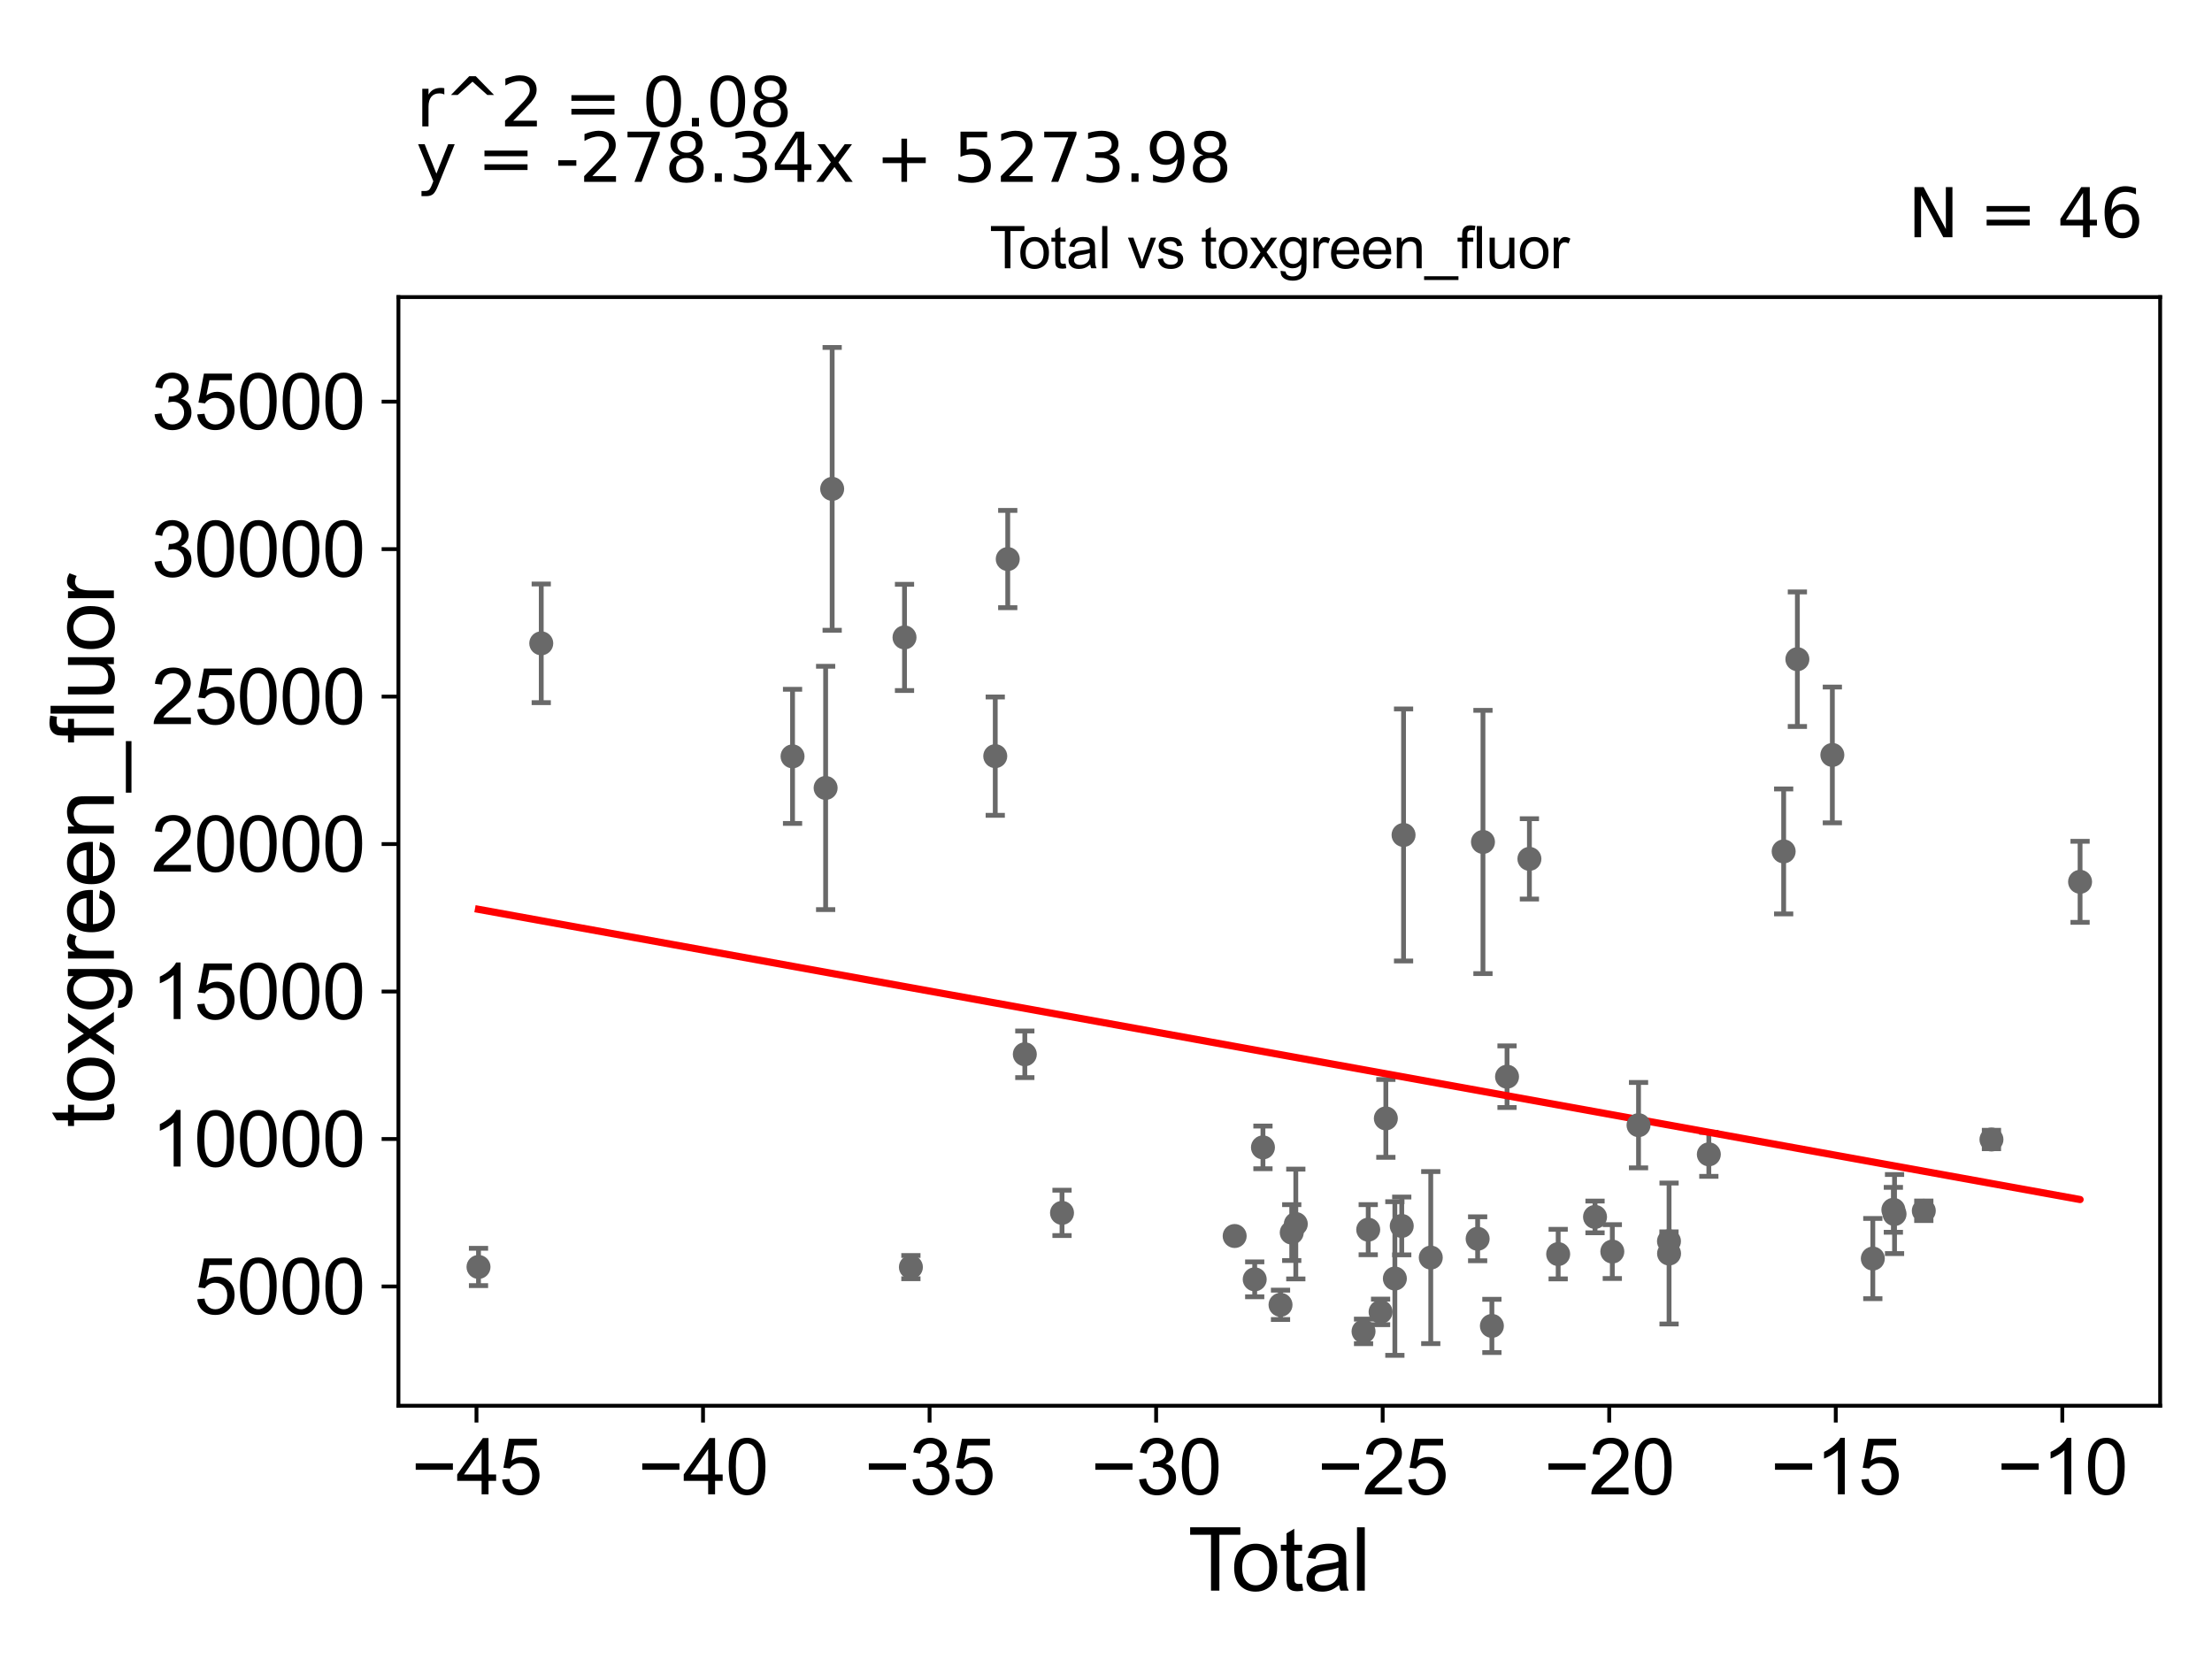 <?xml version="1.0" encoding="utf-8" standalone="no"?>
<!DOCTYPE svg PUBLIC "-//W3C//DTD SVG 1.1//EN"
  "http://www.w3.org/Graphics/SVG/1.1/DTD/svg11.dtd">
<svg xmlns:xlink="http://www.w3.org/1999/xlink" width="460.8pt" height="345.6pt" viewBox="0 0 460.8 345.6" xmlns="http://www.w3.org/2000/svg" version="1.1">
 <defs>
  <style type="text/css">*{stroke-linejoin: round; stroke-linecap: butt}</style>
 </defs>
 <g id="figure_1">
  <g id="patch_1">
   <path d="M 0 345.6 
L 460.8 345.6 
L 460.8 0 
L 0 0 
z
" style="fill: #ffffff"/>
  </g>
  <g id="axes_1">
   <g id="patch_2">
    <path d="M 83 292.84 
L 450 292.84 
L 450 61.886 
L 83 61.886 
z
" style="fill: #ffffff"/>
   </g>
   <g id="PathCollection_1">
    <defs>
     <path id="m04c80cd3c7" d="M 0 1.118 
C 0.297 1.118 0.581 1 0.791 0.791 
C 1 0.581 1.118 0.297 1.118 0 
C 1.118 -0.297 1 -0.581 0.791 -0.791 
C 0.581 -1 0.297 -1.118 0 -1.118 
C -0.297 -1.118 -0.581 -1 -0.791 -0.791 
C -1 -0.581 -1.118 -0.297 -1.118 0 
C -1.118 0.297 -1 0.581 -0.791 0.791 
C -0.581 1 -0.297 1.118 0 1.118 
z
" style="stroke: #696969"/>
    </defs>
    <g clip-path="url(#pc630a30fd0)">
     <use xlink:href="#m04c80cd3c7" x="99.682" y="263.93" style="fill: #696969; stroke: #696969"/>
     <use xlink:href="#m04c80cd3c7" x="285.026" y="256.163" style="fill: #696969; stroke: #696969"/>
     <use xlink:href="#m04c80cd3c7" x="335.875" y="260.724" style="fill: #696969; stroke: #696969"/>
     <use xlink:href="#m04c80cd3c7" x="332.274" y="253.507" style="fill: #696969; stroke: #696969"/>
     <use xlink:href="#m04c80cd3c7" x="324.596" y="261.25" style="fill: #696969; stroke: #696969"/>
     <use xlink:href="#m04c80cd3c7" x="257.203" y="257.484" style="fill: #696969; stroke: #696969"/>
     <use xlink:href="#m04c80cd3c7" x="318.604" y="178.919" style="fill: #696969; stroke: #696969"/>
     <use xlink:href="#m04c80cd3c7" x="313.943" y="224.295" style="fill: #696969; stroke: #696969"/>
     <use xlink:href="#m04c80cd3c7" x="261.379" y="266.51" style="fill: #696969; stroke: #696969"/>
     <use xlink:href="#m04c80cd3c7" x="310.788" y="276.211" style="fill: #696969; stroke: #696969"/>
     <use xlink:href="#m04c80cd3c7" x="308.929" y="175.396" style="fill: #696969; stroke: #696969"/>
     <use xlink:href="#m04c80cd3c7" x="263.096" y="239.025" style="fill: #696969; stroke: #696969"/>
     <use xlink:href="#m04c80cd3c7" x="307.82" y="258.06" style="fill: #696969; stroke: #696969"/>
     <use xlink:href="#m04c80cd3c7" x="266.756" y="271.818" style="fill: #696969; stroke: #696969"/>
     <use xlink:href="#m04c80cd3c7" x="298.055" y="261.977" style="fill: #696969; stroke: #696969"/>
     <use xlink:href="#m04c80cd3c7" x="269.092" y="256.77" style="fill: #696969; stroke: #696969"/>
     <use xlink:href="#m04c80cd3c7" x="292.387" y="173.94" style="fill: #696969; stroke: #696969"/>
     <use xlink:href="#m04c80cd3c7" x="269.94" y="254.987" style="fill: #696969; stroke: #696969"/>
     <use xlink:href="#m04c80cd3c7" x="292.009" y="255.387" style="fill: #696969; stroke: #696969"/>
     <use xlink:href="#m04c80cd3c7" x="290.576" y="266.34" style="fill: #696969; stroke: #696969"/>
     <use xlink:href="#m04c80cd3c7" x="288.698" y="232.985" style="fill: #696969; stroke: #696969"/>
     <use xlink:href="#m04c80cd3c7" x="287.603" y="273.294" style="fill: #696969; stroke: #696969"/>
     <use xlink:href="#m04c80cd3c7" x="341.337" y="234.394" style="fill: #696969; stroke: #696969"/>
     <use xlink:href="#m04c80cd3c7" x="221.237" y="252.667" style="fill: #696969; stroke: #696969"/>
     <use xlink:href="#m04c80cd3c7" x="284.051" y="277.356" style="fill: #696969; stroke: #696969"/>
     <use xlink:href="#m04c80cd3c7" x="188.426" y="132.785" style="fill: #696969; stroke: #696969"/>
     <use xlink:href="#m04c80cd3c7" x="381.712" y="157.269" style="fill: #696969; stroke: #696969"/>
     <use xlink:href="#m04c80cd3c7" x="374.427" y="137.324" style="fill: #696969; stroke: #696969"/>
     <use xlink:href="#m04c80cd3c7" x="171.994" y="164.143" style="fill: #696969; stroke: #696969"/>
     <use xlink:href="#m04c80cd3c7" x="347.678" y="258.572" style="fill: #696969; stroke: #696969"/>
     <use xlink:href="#m04c80cd3c7" x="189.757" y="263.965" style="fill: #696969; stroke: #696969"/>
     <use xlink:href="#m04c80cd3c7" x="394.422" y="252.024" style="fill: #696969; stroke: #696969"/>
     <use xlink:href="#m04c80cd3c7" x="371.569" y="177.366" style="fill: #696969; stroke: #696969"/>
     <use xlink:href="#m04c80cd3c7" x="165.102" y="157.564" style="fill: #696969; stroke: #696969"/>
     <use xlink:href="#m04c80cd3c7" x="394.668" y="252.906" style="fill: #696969; stroke: #696969"/>
     <use xlink:href="#m04c80cd3c7" x="390.142" y="262.181" style="fill: #696969; stroke: #696969"/>
     <use xlink:href="#m04c80cd3c7" x="400.763" y="252.227" style="fill: #696969; stroke: #696969"/>
     <use xlink:href="#m04c80cd3c7" x="414.857" y="237.381" style="fill: #696969; stroke: #696969"/>
     <use xlink:href="#m04c80cd3c7" x="355.982" y="240.473" style="fill: #696969; stroke: #696969"/>
     <use xlink:href="#m04c80cd3c7" x="207.33" y="157.519" style="fill: #696969; stroke: #696969"/>
     <use xlink:href="#m04c80cd3c7" x="112.752" y="134.015" style="fill: #696969; stroke: #696969"/>
     <use xlink:href="#m04c80cd3c7" x="209.932" y="116.46" style="fill: #696969; stroke: #696969"/>
     <use xlink:href="#m04c80cd3c7" x="213.489" y="219.628" style="fill: #696969; stroke: #696969"/>
     <use xlink:href="#m04c80cd3c7" x="433.318" y="183.699" style="fill: #696969; stroke: #696969"/>
     <use xlink:href="#m04c80cd3c7" x="347.697" y="261.131" style="fill: #696969; stroke: #696969"/>
     <use xlink:href="#m04c80cd3c7" x="173.355" y="101.841" style="fill: #696969; stroke: #696969"/>
    </g>
   </g>
   <g id="matplotlib.axis_1">
    <g id="xtick_1">
     <g id="line2d_1">
      <defs>
       <path id="mc602a7f9c6" d="M 0 0 
L 0 3.5 
" style="stroke: #000000; stroke-width: 0.8"/>
      </defs>
      <g>
       <use xlink:href="#mc602a7f9c6" x="99.26" y="292.84" style="stroke: #000000; stroke-width: 0.8"/>
      </g>
     </g>
     <g id="text_1">
      <!-- −45 -->
      <g transform="translate(85.69 311.293)scale(0.16 -0.16)">
       <defs>
        <path id="ArialMT-2212" d="M 3381 1997 
L 356 1997 
L 356 2522 
L 3381 2522 
L 3381 1997 
z
" transform="scale(0.016)"/>
        <path id="ArialMT-34" d="M 2069 0 
L 2069 1097 
L 81 1097 
L 81 1613 
L 2172 4581 
L 2631 4581 
L 2631 1613 
L 3250 1613 
L 3250 1097 
L 2631 1097 
L 2631 0 
L 2069 0 
z
M 2069 1613 
L 2069 3678 
L 634 1613 
L 2069 1613 
z
" transform="scale(0.016)"/>
        <path id="ArialMT-35" d="M 266 1200 
L 856 1250 
Q 922 819 1161 601 
Q 1400 384 1738 384 
Q 2144 384 2425 690 
Q 2706 997 2706 1503 
Q 2706 1984 2436 2262 
Q 2166 2541 1728 2541 
Q 1456 2541 1237 2417 
Q 1019 2294 894 2097 
L 366 2166 
L 809 4519 
L 3088 4519 
L 3088 3981 
L 1259 3981 
L 1013 2750 
Q 1425 3038 1878 3038 
Q 2478 3038 2890 2622 
Q 3303 2206 3303 1553 
Q 3303 931 2941 478 
Q 2500 -78 1738 -78 
Q 1113 -78 717 272 
Q 322 622 266 1200 
z
" transform="scale(0.016)"/>
       </defs>
       <use xlink:href="#ArialMT-2212"/>
       <use xlink:href="#ArialMT-34" x="58.398"/>
       <use xlink:href="#ArialMT-35" x="114.014"/>
      </g>
     </g>
    </g>
    <g id="xtick_2">
     <g id="line2d_2">
      <g>
       <use xlink:href="#mc602a7f9c6" x="146.454" y="292.84" style="stroke: #000000; stroke-width: 0.8"/>
      </g>
     </g>
     <g id="text_2">
      <!-- −40 -->
      <g transform="translate(132.884 311.293)scale(0.16 -0.16)">
       <defs>
        <path id="ArialMT-30" d="M 266 2259 
Q 266 3072 433 3567 
Q 600 4063 929 4331 
Q 1259 4600 1759 4600 
Q 2128 4600 2406 4451 
Q 2684 4303 2865 4023 
Q 3047 3744 3150 3342 
Q 3253 2941 3253 2259 
Q 3253 1453 3087 958 
Q 2922 463 2592 192 
Q 2263 -78 1759 -78 
Q 1097 -78 719 397 
Q 266 969 266 2259 
z
M 844 2259 
Q 844 1131 1108 757 
Q 1372 384 1759 384 
Q 2147 384 2411 759 
Q 2675 1134 2675 2259 
Q 2675 3391 2411 3762 
Q 2147 4134 1753 4134 
Q 1366 4134 1134 3806 
Q 844 3388 844 2259 
z
" transform="scale(0.016)"/>
       </defs>
       <use xlink:href="#ArialMT-2212"/>
       <use xlink:href="#ArialMT-34" x="58.398"/>
       <use xlink:href="#ArialMT-30" x="114.014"/>
      </g>
     </g>
    </g>
    <g id="xtick_3">
     <g id="line2d_3">
      <g>
       <use xlink:href="#mc602a7f9c6" x="193.648" y="292.84" style="stroke: #000000; stroke-width: 0.8"/>
      </g>
     </g>
     <g id="text_3">
      <!-- −35 -->
      <g transform="translate(180.078 311.293)scale(0.16 -0.16)">
       <defs>
        <path id="ArialMT-33" d="M 269 1209 
L 831 1284 
Q 928 806 1161 595 
Q 1394 384 1728 384 
Q 2125 384 2398 659 
Q 2672 934 2672 1341 
Q 2672 1728 2419 1979 
Q 2166 2231 1775 2231 
Q 1616 2231 1378 2169 
L 1441 2663 
Q 1497 2656 1531 2656 
Q 1891 2656 2178 2843 
Q 2466 3031 2466 3422 
Q 2466 3731 2256 3934 
Q 2047 4138 1716 4138 
Q 1388 4138 1169 3931 
Q 950 3725 888 3313 
L 325 3413 
Q 428 3978 793 4289 
Q 1159 4600 1703 4600 
Q 2078 4600 2393 4439 
Q 2709 4278 2876 4000 
Q 3044 3722 3044 3409 
Q 3044 3113 2884 2869 
Q 2725 2625 2413 2481 
Q 2819 2388 3044 2092 
Q 3269 1797 3269 1353 
Q 3269 753 2831 336 
Q 2394 -81 1725 -81 
Q 1122 -81 723 278 
Q 325 638 269 1209 
z
" transform="scale(0.016)"/>
       </defs>
       <use xlink:href="#ArialMT-2212"/>
       <use xlink:href="#ArialMT-33" x="58.398"/>
       <use xlink:href="#ArialMT-35" x="114.014"/>
      </g>
     </g>
    </g>
    <g id="xtick_4">
     <g id="line2d_4">
      <g>
       <use xlink:href="#mc602a7f9c6" x="240.842" y="292.84" style="stroke: #000000; stroke-width: 0.8"/>
      </g>
     </g>
     <g id="text_4">
      <!-- −30 -->
      <g transform="translate(227.272 311.293)scale(0.16 -0.16)">
       <use xlink:href="#ArialMT-2212"/>
       <use xlink:href="#ArialMT-33" x="58.398"/>
       <use xlink:href="#ArialMT-30" x="114.014"/>
      </g>
     </g>
    </g>
    <g id="xtick_5">
     <g id="line2d_5">
      <g>
       <use xlink:href="#mc602a7f9c6" x="288.036" y="292.84" style="stroke: #000000; stroke-width: 0.8"/>
      </g>
     </g>
     <g id="text_5">
      <!-- −25 -->
      <g transform="translate(274.466 311.293)scale(0.16 -0.16)">
       <defs>
        <path id="ArialMT-32" d="M 3222 541 
L 3222 0 
L 194 0 
Q 188 203 259 391 
Q 375 700 629 1000 
Q 884 1300 1366 1694 
Q 2113 2306 2375 2664 
Q 2638 3022 2638 3341 
Q 2638 3675 2398 3904 
Q 2159 4134 1775 4134 
Q 1369 4134 1125 3890 
Q 881 3647 878 3216 
L 300 3275 
Q 359 3922 746 4261 
Q 1134 4600 1788 4600 
Q 2447 4600 2831 4234 
Q 3216 3869 3216 3328 
Q 3216 3053 3103 2787 
Q 2991 2522 2730 2228 
Q 2469 1934 1863 1422 
Q 1356 997 1212 845 
Q 1069 694 975 541 
L 3222 541 
z
" transform="scale(0.016)"/>
       </defs>
       <use xlink:href="#ArialMT-2212"/>
       <use xlink:href="#ArialMT-32" x="58.398"/>
       <use xlink:href="#ArialMT-35" x="114.014"/>
      </g>
     </g>
    </g>
    <g id="xtick_6">
     <g id="line2d_6">
      <g>
       <use xlink:href="#mc602a7f9c6" x="335.23" y="292.84" style="stroke: #000000; stroke-width: 0.8"/>
      </g>
     </g>
     <g id="text_6">
      <!-- −20 -->
      <g transform="translate(321.66 311.293)scale(0.16 -0.16)">
       <use xlink:href="#ArialMT-2212"/>
       <use xlink:href="#ArialMT-32" x="58.398"/>
       <use xlink:href="#ArialMT-30" x="114.014"/>
      </g>
     </g>
    </g>
    <g id="xtick_7">
     <g id="line2d_7">
      <g>
       <use xlink:href="#mc602a7f9c6" x="382.424" y="292.84" style="stroke: #000000; stroke-width: 0.8"/>
      </g>
     </g>
     <g id="text_7">
      <!-- −15 -->
      <g transform="translate(368.854 311.293)scale(0.16 -0.16)">
       <defs>
        <path id="ArialMT-31" d="M 2384 0 
L 1822 0 
L 1822 3584 
Q 1619 3391 1289 3197 
Q 959 3003 697 2906 
L 697 3450 
Q 1169 3672 1522 3987 
Q 1875 4303 2022 4600 
L 2384 4600 
L 2384 0 
z
" transform="scale(0.016)"/>
       </defs>
       <use xlink:href="#ArialMT-2212"/>
       <use xlink:href="#ArialMT-31" x="58.398"/>
       <use xlink:href="#ArialMT-35" x="114.014"/>
      </g>
     </g>
    </g>
    <g id="xtick_8">
     <g id="line2d_8">
      <g>
       <use xlink:href="#mc602a7f9c6" x="429.618" y="292.84" style="stroke: #000000; stroke-width: 0.8"/>
      </g>
     </g>
     <g id="text_8">
      <!-- −10 -->
      <g transform="translate(416.048 311.293)scale(0.16 -0.16)">
       <use xlink:href="#ArialMT-2212"/>
       <use xlink:href="#ArialMT-31" x="58.398"/>
       <use xlink:href="#ArialMT-30" x="114.014"/>
      </g>
     </g>
    </g>
    <g id="text_9">
     <!-- Total -->
     <g transform="translate(247.495 331.357)scale(0.18 -0.18)">
      <defs>
       <path id="ArialMT-54" d="M 1659 0 
L 1659 4041 
L 150 4041 
L 150 4581 
L 3781 4581 
L 3781 4041 
L 2266 4041 
L 2266 0 
L 1659 0 
z
" transform="scale(0.016)"/>
       <path id="ArialMT-6f" d="M 213 1659 
Q 213 2581 725 3025 
Q 1153 3394 1769 3394 
Q 2453 3394 2887 2945 
Q 3322 2497 3322 1706 
Q 3322 1066 3130 698 
Q 2938 331 2570 128 
Q 2203 -75 1769 -75 
Q 1072 -75 642 372 
Q 213 819 213 1659 
z
M 791 1659 
Q 791 1022 1069 705 
Q 1347 388 1769 388 
Q 2188 388 2466 706 
Q 2744 1025 2744 1678 
Q 2744 2294 2464 2611 
Q 2184 2928 1769 2928 
Q 1347 2928 1069 2612 
Q 791 2297 791 1659 
z
" transform="scale(0.016)"/>
       <path id="ArialMT-74" d="M 1650 503 
L 1731 6 
Q 1494 -44 1306 -44 
Q 1000 -44 831 53 
Q 663 150 594 308 
Q 525 466 525 972 
L 525 2881 
L 113 2881 
L 113 3319 
L 525 3319 
L 525 4141 
L 1084 4478 
L 1084 3319 
L 1650 3319 
L 1650 2881 
L 1084 2881 
L 1084 941 
Q 1084 700 1114 631 
Q 1144 563 1211 522 
Q 1278 481 1403 481 
Q 1497 481 1650 503 
z
" transform="scale(0.016)"/>
       <path id="ArialMT-61" d="M 2588 409 
Q 2275 144 1986 34 
Q 1697 -75 1366 -75 
Q 819 -75 525 192 
Q 231 459 231 875 
Q 231 1119 342 1320 
Q 453 1522 633 1644 
Q 813 1766 1038 1828 
Q 1203 1872 1538 1913 
Q 2219 1994 2541 2106 
Q 2544 2222 2544 2253 
Q 2544 2597 2384 2738 
Q 2169 2928 1744 2928 
Q 1347 2928 1158 2789 
Q 969 2650 878 2297 
L 328 2372 
Q 403 2725 575 2942 
Q 747 3159 1072 3276 
Q 1397 3394 1825 3394 
Q 2250 3394 2515 3294 
Q 2781 3194 2906 3042 
Q 3031 2891 3081 2659 
Q 3109 2516 3109 2141 
L 3109 1391 
Q 3109 606 3145 398 
Q 3181 191 3288 0 
L 2700 0 
Q 2613 175 2588 409 
z
M 2541 1666 
Q 2234 1541 1622 1453 
Q 1275 1403 1131 1340 
Q 988 1278 909 1158 
Q 831 1038 831 891 
Q 831 666 1001 516 
Q 1172 366 1500 366 
Q 1825 366 2078 508 
Q 2331 650 2450 897 
Q 2541 1088 2541 1459 
L 2541 1666 
z
" transform="scale(0.016)"/>
       <path id="ArialMT-6c" d="M 409 0 
L 409 4581 
L 972 4581 
L 972 0 
L 409 0 
z
" transform="scale(0.016)"/>
      </defs>
      <use xlink:href="#ArialMT-54"/>
      <use xlink:href="#ArialMT-6f" x="49.959"/>
      <use xlink:href="#ArialMT-74" x="105.574"/>
      <use xlink:href="#ArialMT-61" x="133.357"/>
      <use xlink:href="#ArialMT-6c" x="188.973"/>
     </g>
    </g>
   </g>
   <g id="matplotlib.axis_2">
    <g id="ytick_1">
     <g id="line2d_9">
      <defs>
       <path id="mfd8ad34cc0" d="M 0 0 
L -3.5 0 
" style="stroke: #000000; stroke-width: 0.8"/>
      </defs>
      <g>
       <use xlink:href="#mfd8ad34cc0" x="83" y="268" style="stroke: #000000; stroke-width: 0.8"/>
      </g>
     </g>
     <g id="text_10">
      <!-- 5000 -->
      <g transform="translate(40.41 273.726)scale(0.16 -0.16)">
       <use xlink:href="#ArialMT-35"/>
       <use xlink:href="#ArialMT-30" x="55.615"/>
       <use xlink:href="#ArialMT-30" x="111.23"/>
       <use xlink:href="#ArialMT-30" x="166.846"/>
      </g>
     </g>
    </g>
    <g id="ytick_2">
     <g id="line2d_10">
      <g>
       <use xlink:href="#mfd8ad34cc0" x="83" y="237.279" style="stroke: #000000; stroke-width: 0.8"/>
      </g>
     </g>
     <g id="text_11">
      <!-- 10000 -->
      <g transform="translate(31.512 243.005)scale(0.16 -0.16)">
       <use xlink:href="#ArialMT-31"/>
       <use xlink:href="#ArialMT-30" x="55.615"/>
       <use xlink:href="#ArialMT-30" x="111.23"/>
       <use xlink:href="#ArialMT-30" x="166.846"/>
       <use xlink:href="#ArialMT-30" x="222.461"/>
      </g>
     </g>
    </g>
    <g id="ytick_3">
     <g id="line2d_11">
      <g>
       <use xlink:href="#mfd8ad34cc0" x="83" y="206.557" style="stroke: #000000; stroke-width: 0.8"/>
      </g>
     </g>
     <g id="text_12">
      <!-- 15000 -->
      <g transform="translate(31.512 212.284)scale(0.16 -0.16)">
       <use xlink:href="#ArialMT-31"/>
       <use xlink:href="#ArialMT-35" x="55.615"/>
       <use xlink:href="#ArialMT-30" x="111.23"/>
       <use xlink:href="#ArialMT-30" x="166.846"/>
       <use xlink:href="#ArialMT-30" x="222.461"/>
      </g>
     </g>
    </g>
    <g id="ytick_4">
     <g id="line2d_12">
      <g>
       <use xlink:href="#mfd8ad34cc0" x="83" y="175.836" style="stroke: #000000; stroke-width: 0.8"/>
      </g>
     </g>
     <g id="text_13">
      <!-- 20000 -->
      <g transform="translate(31.512 181.562)scale(0.16 -0.16)">
       <use xlink:href="#ArialMT-32"/>
       <use xlink:href="#ArialMT-30" x="55.615"/>
       <use xlink:href="#ArialMT-30" x="111.23"/>
       <use xlink:href="#ArialMT-30" x="166.846"/>
       <use xlink:href="#ArialMT-30" x="222.461"/>
      </g>
     </g>
    </g>
    <g id="ytick_5">
     <g id="line2d_13">
      <g>
       <use xlink:href="#mfd8ad34cc0" x="83" y="145.114" style="stroke: #000000; stroke-width: 0.8"/>
      </g>
     </g>
     <g id="text_14">
      <!-- 25000 -->
      <g transform="translate(31.512 150.841)scale(0.16 -0.16)">
       <use xlink:href="#ArialMT-32"/>
       <use xlink:href="#ArialMT-35" x="55.615"/>
       <use xlink:href="#ArialMT-30" x="111.23"/>
       <use xlink:href="#ArialMT-30" x="166.846"/>
       <use xlink:href="#ArialMT-30" x="222.461"/>
      </g>
     </g>
    </g>
    <g id="ytick_6">
     <g id="line2d_14">
      <g>
       <use xlink:href="#mfd8ad34cc0" x="83" y="114.393" style="stroke: #000000; stroke-width: 0.8"/>
      </g>
     </g>
     <g id="text_15">
      <!-- 30000 -->
      <g transform="translate(31.512 120.119)scale(0.16 -0.16)">
       <use xlink:href="#ArialMT-33"/>
       <use xlink:href="#ArialMT-30" x="55.615"/>
       <use xlink:href="#ArialMT-30" x="111.23"/>
       <use xlink:href="#ArialMT-30" x="166.846"/>
       <use xlink:href="#ArialMT-30" x="222.461"/>
      </g>
     </g>
    </g>
    <g id="ytick_7">
     <g id="line2d_15">
      <g>
       <use xlink:href="#mfd8ad34cc0" x="83" y="83.671" style="stroke: #000000; stroke-width: 0.8"/>
      </g>
     </g>
     <g id="text_16">
      <!-- 35000 -->
      <g transform="translate(31.512 89.398)scale(0.16 -0.16)">
       <use xlink:href="#ArialMT-33"/>
       <use xlink:href="#ArialMT-35" x="55.615"/>
       <use xlink:href="#ArialMT-30" x="111.23"/>
       <use xlink:href="#ArialMT-30" x="166.846"/>
       <use xlink:href="#ArialMT-30" x="222.461"/>
      </g>
     </g>
    </g>
    <g id="text_17">
     <!-- toxgreen_fluor -->
     <g transform="translate(23.724 234.895)rotate(-90)scale(0.18 -0.18)">
      <defs>
       <path id="ArialMT-78" d="M 47 0 
L 1259 1725 
L 138 3319 
L 841 3319 
L 1350 2541 
Q 1494 2319 1581 2169 
Q 1719 2375 1834 2534 
L 2394 3319 
L 3066 3319 
L 1919 1756 
L 3153 0 
L 2463 0 
L 1781 1031 
L 1600 1309 
L 728 0 
L 47 0 
z
" transform="scale(0.016)"/>
       <path id="ArialMT-67" d="M 319 -275 
L 866 -356 
Q 900 -609 1056 -725 
Q 1266 -881 1628 -881 
Q 2019 -881 2231 -725 
Q 2444 -569 2519 -288 
Q 2563 -116 2559 434 
Q 2191 0 1641 0 
Q 956 0 581 494 
Q 206 988 206 1678 
Q 206 2153 378 2554 
Q 550 2956 876 3175 
Q 1203 3394 1644 3394 
Q 2231 3394 2613 2919 
L 2613 3319 
L 3131 3319 
L 3131 450 
Q 3131 -325 2973 -648 
Q 2816 -972 2473 -1159 
Q 2131 -1347 1631 -1347 
Q 1038 -1347 672 -1080 
Q 306 -813 319 -275 
z
M 784 1719 
Q 784 1066 1043 766 
Q 1303 466 1694 466 
Q 2081 466 2343 764 
Q 2606 1063 2606 1700 
Q 2606 2309 2336 2618 
Q 2066 2928 1684 2928 
Q 1309 2928 1046 2623 
Q 784 2319 784 1719 
z
" transform="scale(0.016)"/>
       <path id="ArialMT-72" d="M 416 0 
L 416 3319 
L 922 3319 
L 922 2816 
Q 1116 3169 1280 3281 
Q 1444 3394 1641 3394 
Q 1925 3394 2219 3213 
L 2025 2691 
Q 1819 2813 1613 2813 
Q 1428 2813 1281 2702 
Q 1134 2591 1072 2394 
Q 978 2094 978 1738 
L 978 0 
L 416 0 
z
" transform="scale(0.016)"/>
       <path id="ArialMT-65" d="M 2694 1069 
L 3275 997 
Q 3138 488 2766 206 
Q 2394 -75 1816 -75 
Q 1088 -75 661 373 
Q 234 822 234 1631 
Q 234 2469 665 2931 
Q 1097 3394 1784 3394 
Q 2450 3394 2872 2941 
Q 3294 2488 3294 1666 
Q 3294 1616 3291 1516 
L 816 1516 
Q 847 969 1125 678 
Q 1403 388 1819 388 
Q 2128 388 2347 550 
Q 2566 713 2694 1069 
z
M 847 1978 
L 2700 1978 
Q 2663 2397 2488 2606 
Q 2219 2931 1791 2931 
Q 1403 2931 1139 2672 
Q 875 2413 847 1978 
z
" transform="scale(0.016)"/>
       <path id="ArialMT-6e" d="M 422 0 
L 422 3319 
L 928 3319 
L 928 2847 
Q 1294 3394 1984 3394 
Q 2284 3394 2536 3286 
Q 2788 3178 2913 3003 
Q 3038 2828 3088 2588 
Q 3119 2431 3119 2041 
L 3119 0 
L 2556 0 
L 2556 2019 
Q 2556 2363 2490 2533 
Q 2425 2703 2258 2804 
Q 2091 2906 1866 2906 
Q 1506 2906 1245 2678 
Q 984 2450 984 1813 
L 984 0 
L 422 0 
z
" transform="scale(0.016)"/>
       <path id="ArialMT-5f" d="M -97 -1272 
L -97 -866 
L 3631 -866 
L 3631 -1272 
L -97 -1272 
z
" transform="scale(0.016)"/>
       <path id="ArialMT-66" d="M 556 0 
L 556 2881 
L 59 2881 
L 59 3319 
L 556 3319 
L 556 3672 
Q 556 4006 616 4169 
Q 697 4388 901 4523 
Q 1106 4659 1475 4659 
Q 1713 4659 2000 4603 
L 1916 4113 
Q 1741 4144 1584 4144 
Q 1328 4144 1222 4034 
Q 1116 3925 1116 3625 
L 1116 3319 
L 1763 3319 
L 1763 2881 
L 1116 2881 
L 1116 0 
L 556 0 
z
" transform="scale(0.016)"/>
       <path id="ArialMT-75" d="M 2597 0 
L 2597 488 
Q 2209 -75 1544 -75 
Q 1250 -75 995 37 
Q 741 150 617 320 
Q 494 491 444 738 
Q 409 903 409 1263 
L 409 3319 
L 972 3319 
L 972 1478 
Q 972 1038 1006 884 
Q 1059 663 1231 536 
Q 1403 409 1656 409 
Q 1909 409 2131 539 
Q 2353 669 2445 892 
Q 2538 1116 2538 1541 
L 2538 3319 
L 3100 3319 
L 3100 0 
L 2597 0 
z
" transform="scale(0.016)"/>
      </defs>
      <use xlink:href="#ArialMT-74"/>
      <use xlink:href="#ArialMT-6f" x="27.783"/>
      <use xlink:href="#ArialMT-78" x="83.398"/>
      <use xlink:href="#ArialMT-67" x="133.398"/>
      <use xlink:href="#ArialMT-72" x="189.014"/>
      <use xlink:href="#ArialMT-65" x="222.314"/>
      <use xlink:href="#ArialMT-65" x="277.93"/>
      <use xlink:href="#ArialMT-6e" x="333.545"/>
      <use xlink:href="#ArialMT-5f" x="389.16"/>
      <use xlink:href="#ArialMT-66" x="444.775"/>
      <use xlink:href="#ArialMT-6c" x="472.559"/>
      <use xlink:href="#ArialMT-75" x="494.775"/>
      <use xlink:href="#ArialMT-6f" x="550.391"/>
      <use xlink:href="#ArialMT-72" x="606.006"/>
     </g>
    </g>
   </g>
   <g id="LineCollection_1">
    <path d="M 99.682 267.816 
L 99.682 260.044 
" clip-path="url(#pc630a30fd0)" style="fill: none; stroke: #696969"/>
    <path d="M 285.026 261.38 
L 285.026 250.946 
" clip-path="url(#pc630a30fd0)" style="fill: none; stroke: #696969"/>
    <path d="M 335.875 266.333 
L 335.875 255.115 
" clip-path="url(#pc630a30fd0)" style="fill: none; stroke: #696969"/>
    <path d="M 332.274 256.813 
L 332.274 250.202 
" clip-path="url(#pc630a30fd0)" style="fill: none; stroke: #696969"/>
    <path d="M 324.596 266.415 
L 324.596 256.085 
" clip-path="url(#pc630a30fd0)" style="fill: none; stroke: #696969"/>
    <path d="M 257.203 258.249 
L 257.203 256.72 
" clip-path="url(#pc630a30fd0)" style="fill: none; stroke: #696969"/>
    <path d="M 318.604 187.285 
L 318.604 170.554 
" clip-path="url(#pc630a30fd0)" style="fill: none; stroke: #696969"/>
    <path d="M 313.943 230.711 
L 313.943 217.878 
" clip-path="url(#pc630a30fd0)" style="fill: none; stroke: #696969"/>
    <path d="M 261.379 270.148 
L 261.379 262.871 
" clip-path="url(#pc630a30fd0)" style="fill: none; stroke: #696969"/>
    <path d="M 310.788 281.755 
L 310.788 270.666 
" clip-path="url(#pc630a30fd0)" style="fill: none; stroke: #696969"/>
    <path d="M 308.929 202.816 
L 308.929 147.975 
" clip-path="url(#pc630a30fd0)" style="fill: none; stroke: #696969"/>
    <path d="M 263.096 243.472 
L 263.096 234.579 
" clip-path="url(#pc630a30fd0)" style="fill: none; stroke: #696969"/>
    <path d="M 307.82 262.636 
L 307.82 253.484 
" clip-path="url(#pc630a30fd0)" style="fill: none; stroke: #696969"/>
    <path d="M 266.756 274.873 
L 266.756 268.762 
" clip-path="url(#pc630a30fd0)" style="fill: none; stroke: #696969"/>
    <path d="M 298.055 279.897 
L 298.055 244.057 
" clip-path="url(#pc630a30fd0)" style="fill: none; stroke: #696969"/>
    <path d="M 269.092 262.59 
L 269.092 250.951 
" clip-path="url(#pc630a30fd0)" style="fill: none; stroke: #696969"/>
    <path d="M 292.387 200.194 
L 292.387 147.687 
" clip-path="url(#pc630a30fd0)" style="fill: none; stroke: #696969"/>
    <path d="M 269.94 266.426 
L 269.94 243.548 
" clip-path="url(#pc630a30fd0)" style="fill: none; stroke: #696969"/>
    <path d="M 292.009 261.406 
L 292.009 249.368 
" clip-path="url(#pc630a30fd0)" style="fill: none; stroke: #696969"/>
    <path d="M 290.576 282.342 
L 290.576 250.337 
" clip-path="url(#pc630a30fd0)" style="fill: none; stroke: #696969"/>
    <path d="M 288.698 241.091 
L 288.698 224.878 
" clip-path="url(#pc630a30fd0)" style="fill: none; stroke: #696969"/>
    <path d="M 287.603 275.955 
L 287.603 270.633 
" clip-path="url(#pc630a30fd0)" style="fill: none; stroke: #696969"/>
    <path d="M 341.337 243.288 
L 341.337 225.499 
" clip-path="url(#pc630a30fd0)" style="fill: none; stroke: #696969"/>
    <path d="M 221.237 257.388 
L 221.237 247.945 
" clip-path="url(#pc630a30fd0)" style="fill: none; stroke: #696969"/>
    <path d="M 284.051 279.916 
L 284.051 274.795 
" clip-path="url(#pc630a30fd0)" style="fill: none; stroke: #696969"/>
    <path d="M 188.426 143.851 
L 188.426 121.72 
" clip-path="url(#pc630a30fd0)" style="fill: none; stroke: #696969"/>
    <path d="M 381.712 171.411 
L 381.712 143.127 
" clip-path="url(#pc630a30fd0)" style="fill: none; stroke: #696969"/>
    <path d="M 374.427 151.338 
L 374.427 123.311 
" clip-path="url(#pc630a30fd0)" style="fill: none; stroke: #696969"/>
    <path d="M 171.994 189.491 
L 171.994 138.796 
" clip-path="url(#pc630a30fd0)" style="fill: none; stroke: #696969"/>
    <path d="M 347.678 260.532 
L 347.678 256.613 
" clip-path="url(#pc630a30fd0)" style="fill: none; stroke: #696969"/>
    <path d="M 189.757 266.383 
L 189.757 261.547 
" clip-path="url(#pc630a30fd0)" style="fill: none; stroke: #696969"/>
    <path d="M 394.422 256.699 
L 394.422 247.35 
" clip-path="url(#pc630a30fd0)" style="fill: none; stroke: #696969"/>
    <path d="M 371.569 190.38 
L 371.569 164.351 
" clip-path="url(#pc630a30fd0)" style="fill: none; stroke: #696969"/>
    <path d="M 165.102 171.532 
L 165.102 143.595 
" clip-path="url(#pc630a30fd0)" style="fill: none; stroke: #696969"/>
    <path d="M 394.668 261.143 
L 394.668 244.67 
" clip-path="url(#pc630a30fd0)" style="fill: none; stroke: #696969"/>
    <path d="M 390.142 270.535 
L 390.142 253.826 
" clip-path="url(#pc630a30fd0)" style="fill: none; stroke: #696969"/>
    <path d="M 400.763 254.263 
L 400.763 250.192 
" clip-path="url(#pc630a30fd0)" style="fill: none; stroke: #696969"/>
    <path d="M 414.857 239.3 
L 414.857 235.463 
" clip-path="url(#pc630a30fd0)" style="fill: none; stroke: #696969"/>
    <path d="M 355.982 245.054 
L 355.982 235.892 
" clip-path="url(#pc630a30fd0)" style="fill: none; stroke: #696969"/>
    <path d="M 207.33 169.843 
L 207.33 145.195 
" clip-path="url(#pc630a30fd0)" style="fill: none; stroke: #696969"/>
    <path d="M 112.752 146.373 
L 112.752 121.656 
" clip-path="url(#pc630a30fd0)" style="fill: none; stroke: #696969"/>
    <path d="M 209.932 126.591 
L 209.932 106.328 
" clip-path="url(#pc630a30fd0)" style="fill: none; stroke: #696969"/>
    <path d="M 213.489 224.48 
L 213.489 214.775 
" clip-path="url(#pc630a30fd0)" style="fill: none; stroke: #696969"/>
    <path d="M 433.318 192.139 
L 433.318 175.259 
" clip-path="url(#pc630a30fd0)" style="fill: none; stroke: #696969"/>
    <path d="M 347.697 275.813 
L 347.697 246.449 
" clip-path="url(#pc630a30fd0)" style="fill: none; stroke: #696969"/>
    <path d="M 173.355 131.298 
L 173.355 72.384 
" clip-path="url(#pc630a30fd0)" style="fill: none; stroke: #696969"/>
   </g>
   <g id="line2d_16">
    <defs>
     <path id="m233442f14f" d="M 2 0 
L -2 -0 
" style="stroke: #696969"/>
    </defs>
    <g clip-path="url(#pc630a30fd0)">
     <use xlink:href="#m233442f14f" x="99.682" y="267.816" style="fill: #696969; stroke: #696969"/>
     <use xlink:href="#m233442f14f" x="285.026" y="261.38" style="fill: #696969; stroke: #696969"/>
     <use xlink:href="#m233442f14f" x="335.875" y="266.333" style="fill: #696969; stroke: #696969"/>
     <use xlink:href="#m233442f14f" x="332.274" y="256.813" style="fill: #696969; stroke: #696969"/>
     <use xlink:href="#m233442f14f" x="324.596" y="266.415" style="fill: #696969; stroke: #696969"/>
     <use xlink:href="#m233442f14f" x="257.203" y="258.249" style="fill: #696969; stroke: #696969"/>
     <use xlink:href="#m233442f14f" x="318.604" y="187.285" style="fill: #696969; stroke: #696969"/>
     <use xlink:href="#m233442f14f" x="313.943" y="230.711" style="fill: #696969; stroke: #696969"/>
     <use xlink:href="#m233442f14f" x="261.379" y="270.148" style="fill: #696969; stroke: #696969"/>
     <use xlink:href="#m233442f14f" x="310.788" y="281.755" style="fill: #696969; stroke: #696969"/>
     <use xlink:href="#m233442f14f" x="308.929" y="202.816" style="fill: #696969; stroke: #696969"/>
     <use xlink:href="#m233442f14f" x="263.096" y="243.472" style="fill: #696969; stroke: #696969"/>
     <use xlink:href="#m233442f14f" x="307.82" y="262.636" style="fill: #696969; stroke: #696969"/>
     <use xlink:href="#m233442f14f" x="266.756" y="274.873" style="fill: #696969; stroke: #696969"/>
     <use xlink:href="#m233442f14f" x="298.055" y="279.897" style="fill: #696969; stroke: #696969"/>
     <use xlink:href="#m233442f14f" x="269.092" y="262.59" style="fill: #696969; stroke: #696969"/>
     <use xlink:href="#m233442f14f" x="292.387" y="200.194" style="fill: #696969; stroke: #696969"/>
     <use xlink:href="#m233442f14f" x="269.94" y="266.426" style="fill: #696969; stroke: #696969"/>
     <use xlink:href="#m233442f14f" x="292.009" y="261.406" style="fill: #696969; stroke: #696969"/>
     <use xlink:href="#m233442f14f" x="290.576" y="282.342" style="fill: #696969; stroke: #696969"/>
     <use xlink:href="#m233442f14f" x="288.698" y="241.091" style="fill: #696969; stroke: #696969"/>
     <use xlink:href="#m233442f14f" x="287.603" y="275.955" style="fill: #696969; stroke: #696969"/>
     <use xlink:href="#m233442f14f" x="341.337" y="243.288" style="fill: #696969; stroke: #696969"/>
     <use xlink:href="#m233442f14f" x="221.237" y="257.388" style="fill: #696969; stroke: #696969"/>
     <use xlink:href="#m233442f14f" x="284.051" y="279.916" style="fill: #696969; stroke: #696969"/>
     <use xlink:href="#m233442f14f" x="188.426" y="143.851" style="fill: #696969; stroke: #696969"/>
     <use xlink:href="#m233442f14f" x="381.712" y="171.411" style="fill: #696969; stroke: #696969"/>
     <use xlink:href="#m233442f14f" x="374.427" y="151.338" style="fill: #696969; stroke: #696969"/>
     <use xlink:href="#m233442f14f" x="171.994" y="189.491" style="fill: #696969; stroke: #696969"/>
     <use xlink:href="#m233442f14f" x="347.678" y="260.532" style="fill: #696969; stroke: #696969"/>
     <use xlink:href="#m233442f14f" x="189.757" y="266.383" style="fill: #696969; stroke: #696969"/>
     <use xlink:href="#m233442f14f" x="394.422" y="256.699" style="fill: #696969; stroke: #696969"/>
     <use xlink:href="#m233442f14f" x="371.569" y="190.38" style="fill: #696969; stroke: #696969"/>
     <use xlink:href="#m233442f14f" x="165.102" y="171.532" style="fill: #696969; stroke: #696969"/>
     <use xlink:href="#m233442f14f" x="394.668" y="261.143" style="fill: #696969; stroke: #696969"/>
     <use xlink:href="#m233442f14f" x="390.142" y="270.535" style="fill: #696969; stroke: #696969"/>
     <use xlink:href="#m233442f14f" x="400.763" y="254.263" style="fill: #696969; stroke: #696969"/>
     <use xlink:href="#m233442f14f" x="414.857" y="239.3" style="fill: #696969; stroke: #696969"/>
     <use xlink:href="#m233442f14f" x="355.982" y="245.054" style="fill: #696969; stroke: #696969"/>
     <use xlink:href="#m233442f14f" x="207.33" y="169.843" style="fill: #696969; stroke: #696969"/>
     <use xlink:href="#m233442f14f" x="112.752" y="146.373" style="fill: #696969; stroke: #696969"/>
     <use xlink:href="#m233442f14f" x="209.932" y="126.591" style="fill: #696969; stroke: #696969"/>
     <use xlink:href="#m233442f14f" x="213.489" y="224.48" style="fill: #696969; stroke: #696969"/>
     <use xlink:href="#m233442f14f" x="433.318" y="192.139" style="fill: #696969; stroke: #696969"/>
     <use xlink:href="#m233442f14f" x="347.697" y="275.813" style="fill: #696969; stroke: #696969"/>
     <use xlink:href="#m233442f14f" x="173.355" y="131.298" style="fill: #696969; stroke: #696969"/>
    </g>
   </g>
   <g id="line2d_17">
    <g clip-path="url(#pc630a30fd0)">
     <use xlink:href="#m233442f14f" x="99.682" y="260.044" style="fill: #696969; stroke: #696969"/>
     <use xlink:href="#m233442f14f" x="285.026" y="250.946" style="fill: #696969; stroke: #696969"/>
     <use xlink:href="#m233442f14f" x="335.875" y="255.115" style="fill: #696969; stroke: #696969"/>
     <use xlink:href="#m233442f14f" x="332.274" y="250.202" style="fill: #696969; stroke: #696969"/>
     <use xlink:href="#m233442f14f" x="324.596" y="256.085" style="fill: #696969; stroke: #696969"/>
     <use xlink:href="#m233442f14f" x="257.203" y="256.72" style="fill: #696969; stroke: #696969"/>
     <use xlink:href="#m233442f14f" x="318.604" y="170.554" style="fill: #696969; stroke: #696969"/>
     <use xlink:href="#m233442f14f" x="313.943" y="217.878" style="fill: #696969; stroke: #696969"/>
     <use xlink:href="#m233442f14f" x="261.379" y="262.871" style="fill: #696969; stroke: #696969"/>
     <use xlink:href="#m233442f14f" x="310.788" y="270.666" style="fill: #696969; stroke: #696969"/>
     <use xlink:href="#m233442f14f" x="308.929" y="147.975" style="fill: #696969; stroke: #696969"/>
     <use xlink:href="#m233442f14f" x="263.096" y="234.579" style="fill: #696969; stroke: #696969"/>
     <use xlink:href="#m233442f14f" x="307.82" y="253.484" style="fill: #696969; stroke: #696969"/>
     <use xlink:href="#m233442f14f" x="266.756" y="268.762" style="fill: #696969; stroke: #696969"/>
     <use xlink:href="#m233442f14f" x="298.055" y="244.057" style="fill: #696969; stroke: #696969"/>
     <use xlink:href="#m233442f14f" x="269.092" y="250.951" style="fill: #696969; stroke: #696969"/>
     <use xlink:href="#m233442f14f" x="292.387" y="147.687" style="fill: #696969; stroke: #696969"/>
     <use xlink:href="#m233442f14f" x="269.94" y="243.548" style="fill: #696969; stroke: #696969"/>
     <use xlink:href="#m233442f14f" x="292.009" y="249.368" style="fill: #696969; stroke: #696969"/>
     <use xlink:href="#m233442f14f" x="290.576" y="250.337" style="fill: #696969; stroke: #696969"/>
     <use xlink:href="#m233442f14f" x="288.698" y="224.878" style="fill: #696969; stroke: #696969"/>
     <use xlink:href="#m233442f14f" x="287.603" y="270.633" style="fill: #696969; stroke: #696969"/>
     <use xlink:href="#m233442f14f" x="341.337" y="225.499" style="fill: #696969; stroke: #696969"/>
     <use xlink:href="#m233442f14f" x="221.237" y="247.945" style="fill: #696969; stroke: #696969"/>
     <use xlink:href="#m233442f14f" x="284.051" y="274.795" style="fill: #696969; stroke: #696969"/>
     <use xlink:href="#m233442f14f" x="188.426" y="121.72" style="fill: #696969; stroke: #696969"/>
     <use xlink:href="#m233442f14f" x="381.712" y="143.127" style="fill: #696969; stroke: #696969"/>
     <use xlink:href="#m233442f14f" x="374.427" y="123.311" style="fill: #696969; stroke: #696969"/>
     <use xlink:href="#m233442f14f" x="171.994" y="138.796" style="fill: #696969; stroke: #696969"/>
     <use xlink:href="#m233442f14f" x="347.678" y="256.613" style="fill: #696969; stroke: #696969"/>
     <use xlink:href="#m233442f14f" x="189.757" y="261.547" style="fill: #696969; stroke: #696969"/>
     <use xlink:href="#m233442f14f" x="394.422" y="247.35" style="fill: #696969; stroke: #696969"/>
     <use xlink:href="#m233442f14f" x="371.569" y="164.351" style="fill: #696969; stroke: #696969"/>
     <use xlink:href="#m233442f14f" x="165.102" y="143.595" style="fill: #696969; stroke: #696969"/>
     <use xlink:href="#m233442f14f" x="394.668" y="244.67" style="fill: #696969; stroke: #696969"/>
     <use xlink:href="#m233442f14f" x="390.142" y="253.826" style="fill: #696969; stroke: #696969"/>
     <use xlink:href="#m233442f14f" x="400.763" y="250.192" style="fill: #696969; stroke: #696969"/>
     <use xlink:href="#m233442f14f" x="414.857" y="235.463" style="fill: #696969; stroke: #696969"/>
     <use xlink:href="#m233442f14f" x="355.982" y="235.892" style="fill: #696969; stroke: #696969"/>
     <use xlink:href="#m233442f14f" x="207.33" y="145.195" style="fill: #696969; stroke: #696969"/>
     <use xlink:href="#m233442f14f" x="112.752" y="121.656" style="fill: #696969; stroke: #696969"/>
     <use xlink:href="#m233442f14f" x="209.932" y="106.328" style="fill: #696969; stroke: #696969"/>
     <use xlink:href="#m233442f14f" x="213.489" y="214.775" style="fill: #696969; stroke: #696969"/>
     <use xlink:href="#m233442f14f" x="433.318" y="175.259" style="fill: #696969; stroke: #696969"/>
     <use xlink:href="#m233442f14f" x="347.697" y="246.449" style="fill: #696969; stroke: #696969"/>
     <use xlink:href="#m233442f14f" x="173.355" y="72.384" style="fill: #696969; stroke: #696969"/>
    </g>
   </g>
   <g id="line2d_18">
    <path d="M 99.682 189.433 
L 285.026 223.016 
L 335.875 232.229 
L 332.274 231.577 
L 324.596 230.185 
L 257.203 217.974 
L 318.604 229.1 
L 313.943 228.255 
L 261.379 218.731 
L 310.788 227.684 
L 308.929 227.347 
L 263.096 219.042 
L 307.82 227.146 
L 266.756 219.705 
L 298.055 225.376 
L 269.092 220.128 
L 292.387 224.349 
L 269.94 220.282 
L 292.009 224.281 
L 290.576 224.021 
L 288.698 223.681 
L 287.603 223.483 
L 341.337 233.219 
L 221.237 211.458 
L 284.051 222.839 
L 188.426 205.513 
L 381.712 240.534 
L 374.427 239.214 
L 171.994 202.535 
L 347.678 234.368 
L 189.757 205.754 
L 394.422 242.837 
L 371.569 238.696 
L 165.102 201.287 
L 394.668 242.882 
L 390.142 242.062 
L 400.763 243.986 
L 414.857 246.54 
L 355.982 235.872 
L 207.33 208.938 
L 112.752 191.801 
L 209.932 209.409 
L 213.489 210.054 
L 433.318 249.885 
L 347.697 234.371 
L 173.355 202.782 
" clip-path="url(#pc630a30fd0)" style="fill: none; stroke: #ff0000; stroke-width: 1.5; stroke-linecap: square"/>
   </g>
   <g id="line2d_19">
    <defs>
     <path id="m61001dac54" d="M 0 2 
C 0.53 2 1.039 1.789 1.414 1.414 
C 1.789 1.039 2 0.53 2 0 
C 2 -0.53 1.789 -1.039 1.414 -1.414 
C 1.039 -1.789 0.53 -2 0 -2 
C -0.53 -2 -1.039 -1.789 -1.414 -1.414 
C -1.789 -1.039 -2 -0.53 -2 0 
C -2 0.53 -1.789 1.039 -1.414 1.414 
C -1.039 1.789 -0.53 2 0 2 
z
" style="stroke: #696969"/>
    </defs>
    <g clip-path="url(#pc630a30fd0)">
     <use xlink:href="#m61001dac54" x="99.682" y="263.93" style="fill: #696969; stroke: #696969"/>
     <use xlink:href="#m61001dac54" x="285.026" y="256.163" style="fill: #696969; stroke: #696969"/>
     <use xlink:href="#m61001dac54" x="335.875" y="260.724" style="fill: #696969; stroke: #696969"/>
     <use xlink:href="#m61001dac54" x="332.274" y="253.507" style="fill: #696969; stroke: #696969"/>
     <use xlink:href="#m61001dac54" x="324.596" y="261.25" style="fill: #696969; stroke: #696969"/>
     <use xlink:href="#m61001dac54" x="257.203" y="257.484" style="fill: #696969; stroke: #696969"/>
     <use xlink:href="#m61001dac54" x="318.604" y="178.919" style="fill: #696969; stroke: #696969"/>
     <use xlink:href="#m61001dac54" x="313.943" y="224.295" style="fill: #696969; stroke: #696969"/>
     <use xlink:href="#m61001dac54" x="261.379" y="266.51" style="fill: #696969; stroke: #696969"/>
     <use xlink:href="#m61001dac54" x="310.788" y="276.211" style="fill: #696969; stroke: #696969"/>
     <use xlink:href="#m61001dac54" x="308.929" y="175.396" style="fill: #696969; stroke: #696969"/>
     <use xlink:href="#m61001dac54" x="263.096" y="239.025" style="fill: #696969; stroke: #696969"/>
     <use xlink:href="#m61001dac54" x="307.82" y="258.06" style="fill: #696969; stroke: #696969"/>
     <use xlink:href="#m61001dac54" x="266.756" y="271.818" style="fill: #696969; stroke: #696969"/>
     <use xlink:href="#m61001dac54" x="298.055" y="261.977" style="fill: #696969; stroke: #696969"/>
     <use xlink:href="#m61001dac54" x="269.092" y="256.77" style="fill: #696969; stroke: #696969"/>
     <use xlink:href="#m61001dac54" x="292.387" y="173.94" style="fill: #696969; stroke: #696969"/>
     <use xlink:href="#m61001dac54" x="269.94" y="254.987" style="fill: #696969; stroke: #696969"/>
     <use xlink:href="#m61001dac54" x="292.009" y="255.387" style="fill: #696969; stroke: #696969"/>
     <use xlink:href="#m61001dac54" x="290.576" y="266.34" style="fill: #696969; stroke: #696969"/>
     <use xlink:href="#m61001dac54" x="288.698" y="232.985" style="fill: #696969; stroke: #696969"/>
     <use xlink:href="#m61001dac54" x="287.603" y="273.294" style="fill: #696969; stroke: #696969"/>
     <use xlink:href="#m61001dac54" x="341.337" y="234.394" style="fill: #696969; stroke: #696969"/>
     <use xlink:href="#m61001dac54" x="221.237" y="252.667" style="fill: #696969; stroke: #696969"/>
     <use xlink:href="#m61001dac54" x="284.051" y="277.356" style="fill: #696969; stroke: #696969"/>
     <use xlink:href="#m61001dac54" x="188.426" y="132.785" style="fill: #696969; stroke: #696969"/>
     <use xlink:href="#m61001dac54" x="381.712" y="157.269" style="fill: #696969; stroke: #696969"/>
     <use xlink:href="#m61001dac54" x="374.427" y="137.324" style="fill: #696969; stroke: #696969"/>
     <use xlink:href="#m61001dac54" x="171.994" y="164.143" style="fill: #696969; stroke: #696969"/>
     <use xlink:href="#m61001dac54" x="347.678" y="258.572" style="fill: #696969; stroke: #696969"/>
     <use xlink:href="#m61001dac54" x="189.757" y="263.965" style="fill: #696969; stroke: #696969"/>
     <use xlink:href="#m61001dac54" x="394.422" y="252.024" style="fill: #696969; stroke: #696969"/>
     <use xlink:href="#m61001dac54" x="371.569" y="177.366" style="fill: #696969; stroke: #696969"/>
     <use xlink:href="#m61001dac54" x="165.102" y="157.564" style="fill: #696969; stroke: #696969"/>
     <use xlink:href="#m61001dac54" x="394.668" y="252.906" style="fill: #696969; stroke: #696969"/>
     <use xlink:href="#m61001dac54" x="390.142" y="262.181" style="fill: #696969; stroke: #696969"/>
     <use xlink:href="#m61001dac54" x="400.763" y="252.227" style="fill: #696969; stroke: #696969"/>
     <use xlink:href="#m61001dac54" x="414.857" y="237.381" style="fill: #696969; stroke: #696969"/>
     <use xlink:href="#m61001dac54" x="355.982" y="240.473" style="fill: #696969; stroke: #696969"/>
     <use xlink:href="#m61001dac54" x="207.33" y="157.519" style="fill: #696969; stroke: #696969"/>
     <use xlink:href="#m61001dac54" x="112.752" y="134.015" style="fill: #696969; stroke: #696969"/>
     <use xlink:href="#m61001dac54" x="209.932" y="116.46" style="fill: #696969; stroke: #696969"/>
     <use xlink:href="#m61001dac54" x="213.489" y="219.628" style="fill: #696969; stroke: #696969"/>
     <use xlink:href="#m61001dac54" x="433.318" y="183.699" style="fill: #696969; stroke: #696969"/>
     <use xlink:href="#m61001dac54" x="347.697" y="261.131" style="fill: #696969; stroke: #696969"/>
     <use xlink:href="#m61001dac54" x="173.355" y="101.841" style="fill: #696969; stroke: #696969"/>
    </g>
   </g>
   <g id="patch_3">
    <path d="M 83 292.84 
L 83 61.886 
" style="fill: none; stroke: #000000; stroke-width: 0.8; stroke-linejoin: miter; stroke-linecap: square"/>
   </g>
   <g id="patch_4">
    <path d="M 450 292.84 
L 450 61.886 
" style="fill: none; stroke: #000000; stroke-width: 0.8; stroke-linejoin: miter; stroke-linecap: square"/>
   </g>
   <g id="patch_5">
    <path d="M 83 292.84 
L 450 292.84 
" style="fill: none; stroke: #000000; stroke-width: 0.8; stroke-linejoin: miter; stroke-linecap: square"/>
   </g>
   <g id="patch_6">
    <path d="M 83 61.886 
L 450 61.886 
" style="fill: none; stroke: #000000; stroke-width: 0.8; stroke-linejoin: miter; stroke-linecap: square"/>
   </g>
   <g id="text_18">
    <!-- N = 46 -->
    <g transform="translate(397.411 49.428)scale(0.14 -0.14)">
     <defs>
      <path id="DejaVuSans-4e" d="M 628 4666 
L 1478 4666 
L 3547 763 
L 3547 4666 
L 4159 4666 
L 4159 0 
L 3309 0 
L 1241 3903 
L 1241 0 
L 628 0 
L 628 4666 
z
" transform="scale(0.016)"/>
      <path id="DejaVuSans-20" transform="scale(0.016)"/>
      <path id="DejaVuSans-3d" d="M 678 2906 
L 4684 2906 
L 4684 2381 
L 678 2381 
L 678 2906 
z
M 678 1631 
L 4684 1631 
L 4684 1100 
L 678 1100 
L 678 1631 
z
" transform="scale(0.016)"/>
      <path id="DejaVuSans-34" d="M 2419 4116 
L 825 1625 
L 2419 1625 
L 2419 4116 
z
M 2253 4666 
L 3047 4666 
L 3047 1625 
L 3713 1625 
L 3713 1100 
L 3047 1100 
L 3047 0 
L 2419 0 
L 2419 1100 
L 313 1100 
L 313 1709 
L 2253 4666 
z
" transform="scale(0.016)"/>
      <path id="DejaVuSans-36" d="M 2113 2584 
Q 1688 2584 1439 2293 
Q 1191 2003 1191 1497 
Q 1191 994 1439 701 
Q 1688 409 2113 409 
Q 2538 409 2786 701 
Q 3034 994 3034 1497 
Q 3034 2003 2786 2293 
Q 2538 2584 2113 2584 
z
M 3366 4563 
L 3366 3988 
Q 3128 4100 2886 4159 
Q 2644 4219 2406 4219 
Q 1781 4219 1451 3797 
Q 1122 3375 1075 2522 
Q 1259 2794 1537 2939 
Q 1816 3084 2150 3084 
Q 2853 3084 3261 2657 
Q 3669 2231 3669 1497 
Q 3669 778 3244 343 
Q 2819 -91 2113 -91 
Q 1303 -91 875 529 
Q 447 1150 447 2328 
Q 447 3434 972 4092 
Q 1497 4750 2381 4750 
Q 2619 4750 2861 4703 
Q 3103 4656 3366 4563 
z
" transform="scale(0.016)"/>
     </defs>
     <use xlink:href="#DejaVuSans-4e"/>
     <use xlink:href="#DejaVuSans-20" x="74.805"/>
     <use xlink:href="#DejaVuSans-3d" x="106.592"/>
     <use xlink:href="#DejaVuSans-20" x="190.381"/>
     <use xlink:href="#DejaVuSans-34" x="222.168"/>
     <use xlink:href="#DejaVuSans-36" x="285.791"/>
    </g>
   </g>
   <g id="text_19">
    <!-- r^2 = 0.08 -->
    <g transform="translate(86.67 26.333)scale(0.14 -0.14)">
     <defs>
      <path id="DejaVuSans-72" d="M 2631 2963 
Q 2534 3019 2420 3045 
Q 2306 3072 2169 3072 
Q 1681 3072 1420 2755 
Q 1159 2438 1159 1844 
L 1159 0 
L 581 0 
L 581 3500 
L 1159 3500 
L 1159 2956 
Q 1341 3275 1631 3429 
Q 1922 3584 2338 3584 
Q 2397 3584 2469 3576 
Q 2541 3569 2628 3553 
L 2631 2963 
z
" transform="scale(0.016)"/>
      <path id="DejaVuSans-5e" d="M 2988 4666 
L 4684 2925 
L 4056 2925 
L 2681 4159 
L 1306 2925 
L 678 2925 
L 2375 4666 
L 2988 4666 
z
" transform="scale(0.016)"/>
      <path id="DejaVuSans-32" d="M 1228 531 
L 3431 531 
L 3431 0 
L 469 0 
L 469 531 
Q 828 903 1448 1529 
Q 2069 2156 2228 2338 
Q 2531 2678 2651 2914 
Q 2772 3150 2772 3378 
Q 2772 3750 2511 3984 
Q 2250 4219 1831 4219 
Q 1534 4219 1204 4116 
Q 875 4013 500 3803 
L 500 4441 
Q 881 4594 1212 4672 
Q 1544 4750 1819 4750 
Q 2544 4750 2975 4387 
Q 3406 4025 3406 3419 
Q 3406 3131 3298 2873 
Q 3191 2616 2906 2266 
Q 2828 2175 2409 1742 
Q 1991 1309 1228 531 
z
" transform="scale(0.016)"/>
      <path id="DejaVuSans-30" d="M 2034 4250 
Q 1547 4250 1301 3770 
Q 1056 3291 1056 2328 
Q 1056 1369 1301 889 
Q 1547 409 2034 409 
Q 2525 409 2770 889 
Q 3016 1369 3016 2328 
Q 3016 3291 2770 3770 
Q 2525 4250 2034 4250 
z
M 2034 4750 
Q 2819 4750 3233 4129 
Q 3647 3509 3647 2328 
Q 3647 1150 3233 529 
Q 2819 -91 2034 -91 
Q 1250 -91 836 529 
Q 422 1150 422 2328 
Q 422 3509 836 4129 
Q 1250 4750 2034 4750 
z
" transform="scale(0.016)"/>
      <path id="DejaVuSans-2e" d="M 684 794 
L 1344 794 
L 1344 0 
L 684 0 
L 684 794 
z
" transform="scale(0.016)"/>
      <path id="DejaVuSans-38" d="M 2034 2216 
Q 1584 2216 1326 1975 
Q 1069 1734 1069 1313 
Q 1069 891 1326 650 
Q 1584 409 2034 409 
Q 2484 409 2743 651 
Q 3003 894 3003 1313 
Q 3003 1734 2745 1975 
Q 2488 2216 2034 2216 
z
M 1403 2484 
Q 997 2584 770 2862 
Q 544 3141 544 3541 
Q 544 4100 942 4425 
Q 1341 4750 2034 4750 
Q 2731 4750 3128 4425 
Q 3525 4100 3525 3541 
Q 3525 3141 3298 2862 
Q 3072 2584 2669 2484 
Q 3125 2378 3379 2068 
Q 3634 1759 3634 1313 
Q 3634 634 3220 271 
Q 2806 -91 2034 -91 
Q 1263 -91 848 271 
Q 434 634 434 1313 
Q 434 1759 690 2068 
Q 947 2378 1403 2484 
z
M 1172 3481 
Q 1172 3119 1398 2916 
Q 1625 2713 2034 2713 
Q 2441 2713 2670 2916 
Q 2900 3119 2900 3481 
Q 2900 3844 2670 4047 
Q 2441 4250 2034 4250 
Q 1625 4250 1398 4047 
Q 1172 3844 1172 3481 
z
" transform="scale(0.016)"/>
     </defs>
     <use xlink:href="#DejaVuSans-72"/>
     <use xlink:href="#DejaVuSans-5e" x="41.113"/>
     <use xlink:href="#DejaVuSans-32" x="124.902"/>
     <use xlink:href="#DejaVuSans-20" x="188.525"/>
     <use xlink:href="#DejaVuSans-3d" x="220.312"/>
     <use xlink:href="#DejaVuSans-20" x="304.102"/>
     <use xlink:href="#DejaVuSans-30" x="335.889"/>
     <use xlink:href="#DejaVuSans-2e" x="399.512"/>
     <use xlink:href="#DejaVuSans-30" x="431.299"/>
     <use xlink:href="#DejaVuSans-38" x="494.922"/>
    </g>
   </g>
   <g id="text_20">
    <!-- y = -278.34x + 5273.98 -->
    <g transform="translate(86.67 37.88)scale(0.14 -0.14)">
     <defs>
      <path id="DejaVuSans-79" d="M 2059 -325 
Q 1816 -950 1584 -1140 
Q 1353 -1331 966 -1331 
L 506 -1331 
L 506 -850 
L 844 -850 
Q 1081 -850 1212 -737 
Q 1344 -625 1503 -206 
L 1606 56 
L 191 3500 
L 800 3500 
L 1894 763 
L 2988 3500 
L 3597 3500 
L 2059 -325 
z
" transform="scale(0.016)"/>
      <path id="DejaVuSans-2d" d="M 313 2009 
L 1997 2009 
L 1997 1497 
L 313 1497 
L 313 2009 
z
" transform="scale(0.016)"/>
      <path id="DejaVuSans-37" d="M 525 4666 
L 3525 4666 
L 3525 4397 
L 1831 0 
L 1172 0 
L 2766 4134 
L 525 4134 
L 525 4666 
z
" transform="scale(0.016)"/>
      <path id="DejaVuSans-33" d="M 2597 2516 
Q 3050 2419 3304 2112 
Q 3559 1806 3559 1356 
Q 3559 666 3084 287 
Q 2609 -91 1734 -91 
Q 1441 -91 1130 -33 
Q 819 25 488 141 
L 488 750 
Q 750 597 1062 519 
Q 1375 441 1716 441 
Q 2309 441 2620 675 
Q 2931 909 2931 1356 
Q 2931 1769 2642 2001 
Q 2353 2234 1838 2234 
L 1294 2234 
L 1294 2753 
L 1863 2753 
Q 2328 2753 2575 2939 
Q 2822 3125 2822 3475 
Q 2822 3834 2567 4026 
Q 2313 4219 1838 4219 
Q 1578 4219 1281 4162 
Q 984 4106 628 3988 
L 628 4550 
Q 988 4650 1302 4700 
Q 1616 4750 1894 4750 
Q 2613 4750 3031 4423 
Q 3450 4097 3450 3541 
Q 3450 3153 3228 2886 
Q 3006 2619 2597 2516 
z
" transform="scale(0.016)"/>
      <path id="DejaVuSans-78" d="M 3513 3500 
L 2247 1797 
L 3578 0 
L 2900 0 
L 1881 1375 
L 863 0 
L 184 0 
L 1544 1831 
L 300 3500 
L 978 3500 
L 1906 2253 
L 2834 3500 
L 3513 3500 
z
" transform="scale(0.016)"/>
      <path id="DejaVuSans-2b" d="M 2944 4013 
L 2944 2272 
L 4684 2272 
L 4684 1741 
L 2944 1741 
L 2944 0 
L 2419 0 
L 2419 1741 
L 678 1741 
L 678 2272 
L 2419 2272 
L 2419 4013 
L 2944 4013 
z
" transform="scale(0.016)"/>
      <path id="DejaVuSans-35" d="M 691 4666 
L 3169 4666 
L 3169 4134 
L 1269 4134 
L 1269 2991 
Q 1406 3038 1543 3061 
Q 1681 3084 1819 3084 
Q 2600 3084 3056 2656 
Q 3513 2228 3513 1497 
Q 3513 744 3044 326 
Q 2575 -91 1722 -91 
Q 1428 -91 1123 -41 
Q 819 9 494 109 
L 494 744 
Q 775 591 1075 516 
Q 1375 441 1709 441 
Q 2250 441 2565 725 
Q 2881 1009 2881 1497 
Q 2881 1984 2565 2268 
Q 2250 2553 1709 2553 
Q 1456 2553 1204 2497 
Q 953 2441 691 2322 
L 691 4666 
z
" transform="scale(0.016)"/>
      <path id="DejaVuSans-39" d="M 703 97 
L 703 672 
Q 941 559 1184 500 
Q 1428 441 1663 441 
Q 2288 441 2617 861 
Q 2947 1281 2994 2138 
Q 2813 1869 2534 1725 
Q 2256 1581 1919 1581 
Q 1219 1581 811 2004 
Q 403 2428 403 3163 
Q 403 3881 828 4315 
Q 1253 4750 1959 4750 
Q 2769 4750 3195 4129 
Q 3622 3509 3622 2328 
Q 3622 1225 3098 567 
Q 2575 -91 1691 -91 
Q 1453 -91 1209 -44 
Q 966 3 703 97 
z
M 1959 2075 
Q 2384 2075 2632 2365 
Q 2881 2656 2881 3163 
Q 2881 3666 2632 3958 
Q 2384 4250 1959 4250 
Q 1534 4250 1286 3958 
Q 1038 3666 1038 3163 
Q 1038 2656 1286 2365 
Q 1534 2075 1959 2075 
z
" transform="scale(0.016)"/>
     </defs>
     <use xlink:href="#DejaVuSans-79"/>
     <use xlink:href="#DejaVuSans-20" x="59.18"/>
     <use xlink:href="#DejaVuSans-3d" x="90.967"/>
     <use xlink:href="#DejaVuSans-20" x="174.756"/>
     <use xlink:href="#DejaVuSans-2d" x="206.543"/>
     <use xlink:href="#DejaVuSans-32" x="242.627"/>
     <use xlink:href="#DejaVuSans-37" x="306.25"/>
     <use xlink:href="#DejaVuSans-38" x="369.873"/>
     <use xlink:href="#DejaVuSans-2e" x="433.496"/>
     <use xlink:href="#DejaVuSans-33" x="465.283"/>
     <use xlink:href="#DejaVuSans-34" x="528.906"/>
     <use xlink:href="#DejaVuSans-78" x="592.529"/>
     <use xlink:href="#DejaVuSans-20" x="651.709"/>
     <use xlink:href="#DejaVuSans-2b" x="683.496"/>
     <use xlink:href="#DejaVuSans-20" x="767.285"/>
     <use xlink:href="#DejaVuSans-35" x="799.072"/>
     <use xlink:href="#DejaVuSans-32" x="862.695"/>
     <use xlink:href="#DejaVuSans-37" x="926.318"/>
     <use xlink:href="#DejaVuSans-33" x="989.941"/>
     <use xlink:href="#DejaVuSans-2e" x="1053.564"/>
     <use xlink:href="#DejaVuSans-39" x="1085.352"/>
     <use xlink:href="#DejaVuSans-38" x="1148.975"/>
    </g>
   </g>
   <g id="text_21">
    <!-- Total vs toxgreen_fluor -->
    <g transform="translate(206.141 55.886)scale(0.12 -0.12)">
     <defs>
      <path id="ArialMT-20" transform="scale(0.016)"/>
      <path id="ArialMT-76" d="M 1344 0 
L 81 3319 
L 675 3319 
L 1388 1331 
Q 1503 1009 1600 663 
Q 1675 925 1809 1294 
L 2547 3319 
L 3125 3319 
L 1869 0 
L 1344 0 
z
" transform="scale(0.016)"/>
      <path id="ArialMT-73" d="M 197 991 
L 753 1078 
Q 800 744 1014 566 
Q 1228 388 1613 388 
Q 2000 388 2187 545 
Q 2375 703 2375 916 
Q 2375 1106 2209 1216 
Q 2094 1291 1634 1406 
Q 1016 1563 777 1677 
Q 538 1791 414 1992 
Q 291 2194 291 2438 
Q 291 2659 392 2848 
Q 494 3038 669 3163 
Q 800 3259 1026 3326 
Q 1253 3394 1513 3394 
Q 1903 3394 2198 3281 
Q 2494 3169 2634 2976 
Q 2775 2784 2828 2463 
L 2278 2388 
Q 2241 2644 2061 2787 
Q 1881 2931 1553 2931 
Q 1166 2931 1000 2803 
Q 834 2675 834 2503 
Q 834 2394 903 2306 
Q 972 2216 1119 2156 
Q 1203 2125 1616 2013 
Q 2213 1853 2448 1751 
Q 2684 1650 2818 1456 
Q 2953 1263 2953 975 
Q 2953 694 2789 445 
Q 2625 197 2315 61 
Q 2006 -75 1616 -75 
Q 969 -75 630 194 
Q 291 463 197 991 
z
" transform="scale(0.016)"/>
     </defs>
     <use xlink:href="#ArialMT-54"/>
     <use xlink:href="#ArialMT-6f" x="49.959"/>
     <use xlink:href="#ArialMT-74" x="105.574"/>
     <use xlink:href="#ArialMT-61" x="133.357"/>
     <use xlink:href="#ArialMT-6c" x="188.973"/>
     <use xlink:href="#ArialMT-20" x="211.189"/>
     <use xlink:href="#ArialMT-76" x="238.973"/>
     <use xlink:href="#ArialMT-73" x="288.973"/>
     <use xlink:href="#ArialMT-20" x="338.973"/>
     <use xlink:href="#ArialMT-74" x="366.756"/>
     <use xlink:href="#ArialMT-6f" x="394.539"/>
     <use xlink:href="#ArialMT-78" x="450.154"/>
     <use xlink:href="#ArialMT-67" x="500.154"/>
     <use xlink:href="#ArialMT-72" x="555.77"/>
     <use xlink:href="#ArialMT-65" x="589.07"/>
     <use xlink:href="#ArialMT-65" x="644.686"/>
     <use xlink:href="#ArialMT-6e" x="700.301"/>
     <use xlink:href="#ArialMT-5f" x="755.916"/>
     <use xlink:href="#ArialMT-66" x="811.531"/>
     <use xlink:href="#ArialMT-6c" x="839.314"/>
     <use xlink:href="#ArialMT-75" x="861.531"/>
     <use xlink:href="#ArialMT-6f" x="917.146"/>
     <use xlink:href="#ArialMT-72" x="972.762"/>
    </g>
   </g>
  </g>
 </g>
 <defs>
  <clipPath id="pc630a30fd0">
   <rect x="83" y="61.886" width="367" height="230.954"/>
  </clipPath>
 </defs>
</svg>
